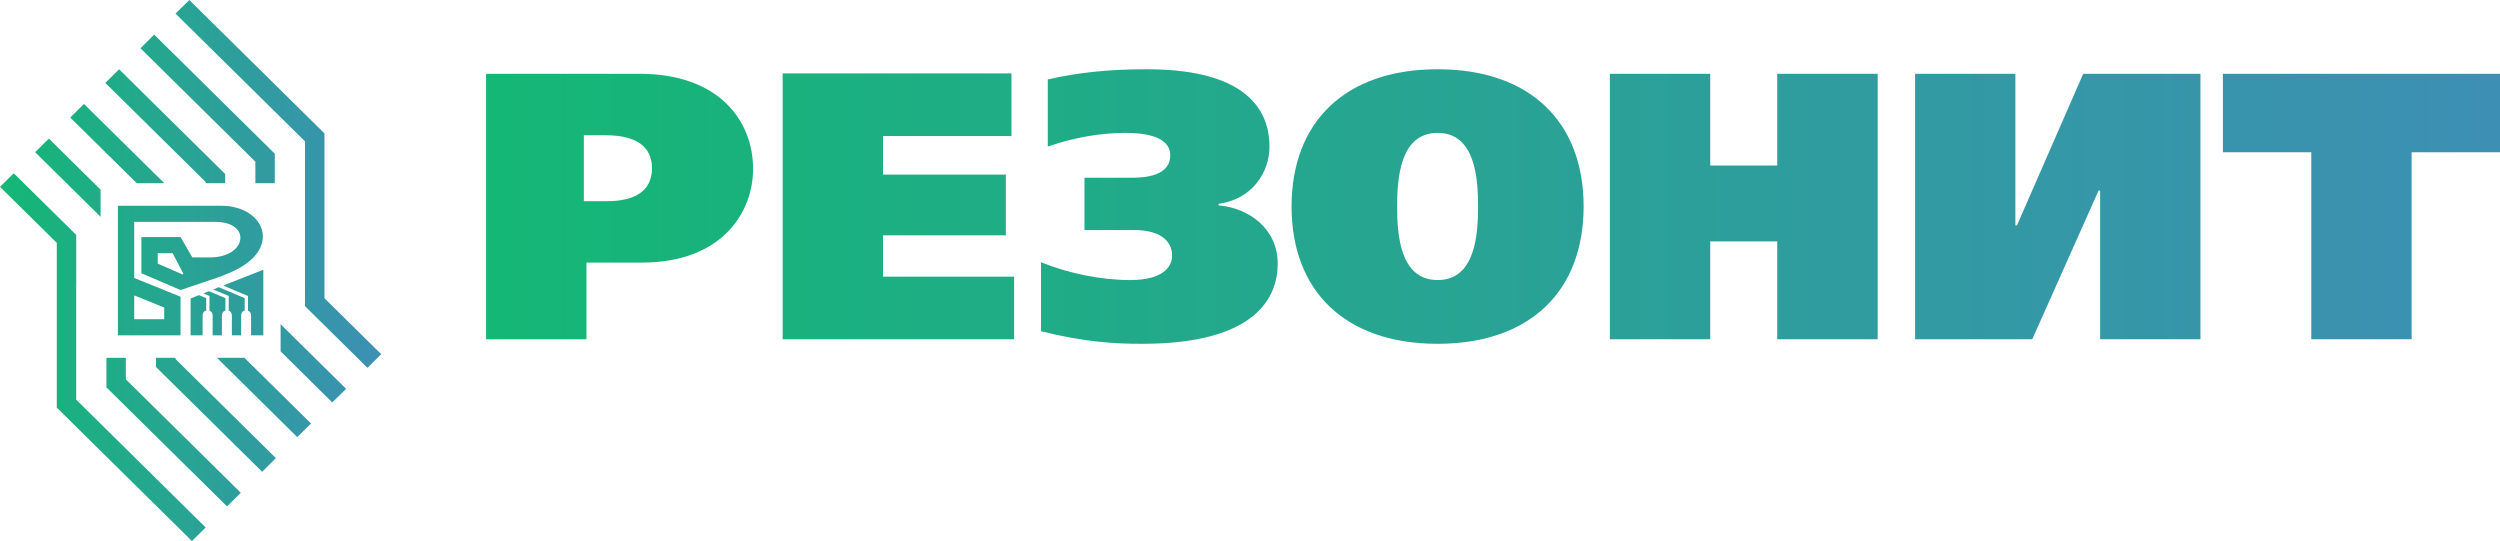<svg width="134" height="29" viewBox="0 0 134 29" fill="none" xmlns="http://www.w3.org/2000/svg">
<path fill-rule="evenodd" clip-rule="evenodd" d="M119.147 3.955V8.163H123.885V18.183H129.264V8.163H134V3.955H119.147ZM102.649 3.955V18.183H108.93L112.483 10.216H112.566V18.183H117.944V3.955H111.66L108.108 12.083H108.025V3.955H102.649ZM95.26 8.874H91.669V3.955H86.288V18.183H91.669V12.938H95.26V18.183H100.643V3.955H95.26V8.874ZM77.057 7.123C79.085 7.123 79.224 9.585 79.224 11.069C79.224 12.552 79.085 15.011 77.057 15.011C75.03 15.011 74.887 12.552 74.887 11.069C74.887 9.585 75.03 7.123 77.057 7.123ZM77.057 3.712C72.1 3.712 69.228 6.536 69.228 11.069C69.228 15.601 72.1 18.428 77.057 18.428C82.014 18.428 84.882 15.601 84.882 11.069C84.882 6.536 82.014 3.712 77.057 3.712ZM58.128 12.328H60.739C62.463 12.328 62.825 13.122 62.825 13.712C62.825 14.198 62.463 15.011 60.576 15.011C58.991 15.011 57.246 14.645 55.8 14.056V17.755C58.188 18.348 59.773 18.428 61.219 18.428C67.401 18.428 68.486 15.864 68.486 14.138C68.486 12.268 66.96 11.15 65.315 11.008V10.925C67.12 10.682 68.044 9.239 68.044 7.856C68.044 6.292 67.262 3.712 61.482 3.712C59.474 3.712 57.847 3.873 56.161 4.259V7.856C57.608 7.348 59.074 7.123 60.318 7.123C61.2 7.123 62.725 7.248 62.725 8.325C62.725 9.462 61.299 9.525 60.678 9.525H58.128V12.328ZM41.95 3.934V18.183H54.356V14.829H47.33V12.613H53.913V9.36H47.33V7.288H54.215V3.934H41.95ZM31.293 7.248H32.457C34.503 7.248 34.946 8.183 34.946 9.014C34.946 10.743 33.119 10.784 32.475 10.784H31.293V7.248ZM26.054 3.955V18.183H31.434V14.076H34.382C38.758 14.076 40.365 11.331 40.365 9.056C40.365 6.455 38.519 3.955 34.284 3.955H26.054Z" fill="url(#paint0_linear)"/>
<path fill-rule="evenodd" clip-rule="evenodd" d="M13.458 17.974H14.114V14.458L11.964 15.305L13.238 15.841L13.292 15.865V16.648C13.388 16.686 13.458 16.782 13.458 16.892V17.321V17.71V17.974ZM12.428 17.974H12.925V16.892C12.925 16.772 13.004 16.671 13.115 16.64V15.98L11.732 15.397L11.43 15.515L12.204 15.841L12.259 15.865V16.648C12.358 16.686 12.428 16.782 12.428 16.892V17.321V17.71V17.974ZM11.396 17.974H11.895V16.892C11.895 16.772 11.974 16.671 12.082 16.64V15.98L11.2 15.608L10.898 15.726L11.174 15.841L11.228 15.865V16.648C11.325 16.686 11.396 16.782 11.396 16.892V17.321V17.71V17.974ZM10.216 17.974H10.861V16.892C10.861 16.772 10.941 16.671 11.053 16.64V15.98L10.667 15.818L10.216 15.997V17.974ZM6.319 11.027H11.857C14.194 11.027 15.226 13.403 12.299 14.625L11.838 14.816L11.191 15.036L9.68 15.546L7.577 14.645V13.57V12.706H8.455H9.677L10.309 13.798H10.576H11.241C13.255 13.798 13.492 11.893 11.544 11.893H10.443H9.58H7.195V14.899L9.677 15.904V17.974H6.319V11.027ZM7.195 15.833V17.109H8.801V16.483L7.195 15.833ZM3.043 13.017L0 10.014L0.737 9.288L4.087 12.591V15.162H4.084V21.42L11.023 28.273L10.286 28.999L3.043 21.848V13.017ZM6.745 19.178V20.332L12.907 26.414L12.169 27.143L5.704 20.762V19.178H6.745ZM5.392 11.622L1.882 8.157L2.62 7.429L5.392 10.167V11.622ZM9.407 19.178V19.244L14.789 24.557L14.049 25.285L8.362 19.671V19.178H9.407ZM7.332 9.821L3.763 6.3L4.501 5.572L8.809 9.821H7.332ZM13.101 19.178L16.67 22.7L15.932 23.429L11.627 19.178H13.101ZM11.026 9.755L5.644 4.442L6.384 3.713L12.071 9.329V9.821H11.026V9.755ZM15.04 17.377L18.552 20.842L17.811 21.57L15.04 18.834V17.377ZM13.688 8.667L7.528 2.585L8.265 1.856L14.729 8.24V9.821H13.688V8.667ZM16.349 7.578L9.408 0.728L10.146 -7.62939e-06L17.391 7.149V15.164V15.984L20.433 18.985L19.695 19.715L16.347 16.409L16.349 7.578ZM9.829 14.671L9.253 13.57H8.455V14.132L9.794 14.714L9.829 14.671Z" fill="url(#paint1_linear)"/>
<defs>
<linearGradient id="paint0_linear" x1="26.054" y1="10.513" x2="134" y2="10.513" gradientUnits="userSpaceOnUse">
<stop stop-color="#14B775"/>
<stop offset="1" stop-color="#3D8FB4"/>
</linearGradient>
<linearGradient id="paint1_linear" x1="-1.20096e-07" y1="13.402" x2="20.433" y2="13.402" gradientUnits="userSpaceOnUse">
<stop stop-color="#14B775"/>
<stop offset="1" stop-color="#3D8FB4"/>
</linearGradient>
</defs>
</svg>
